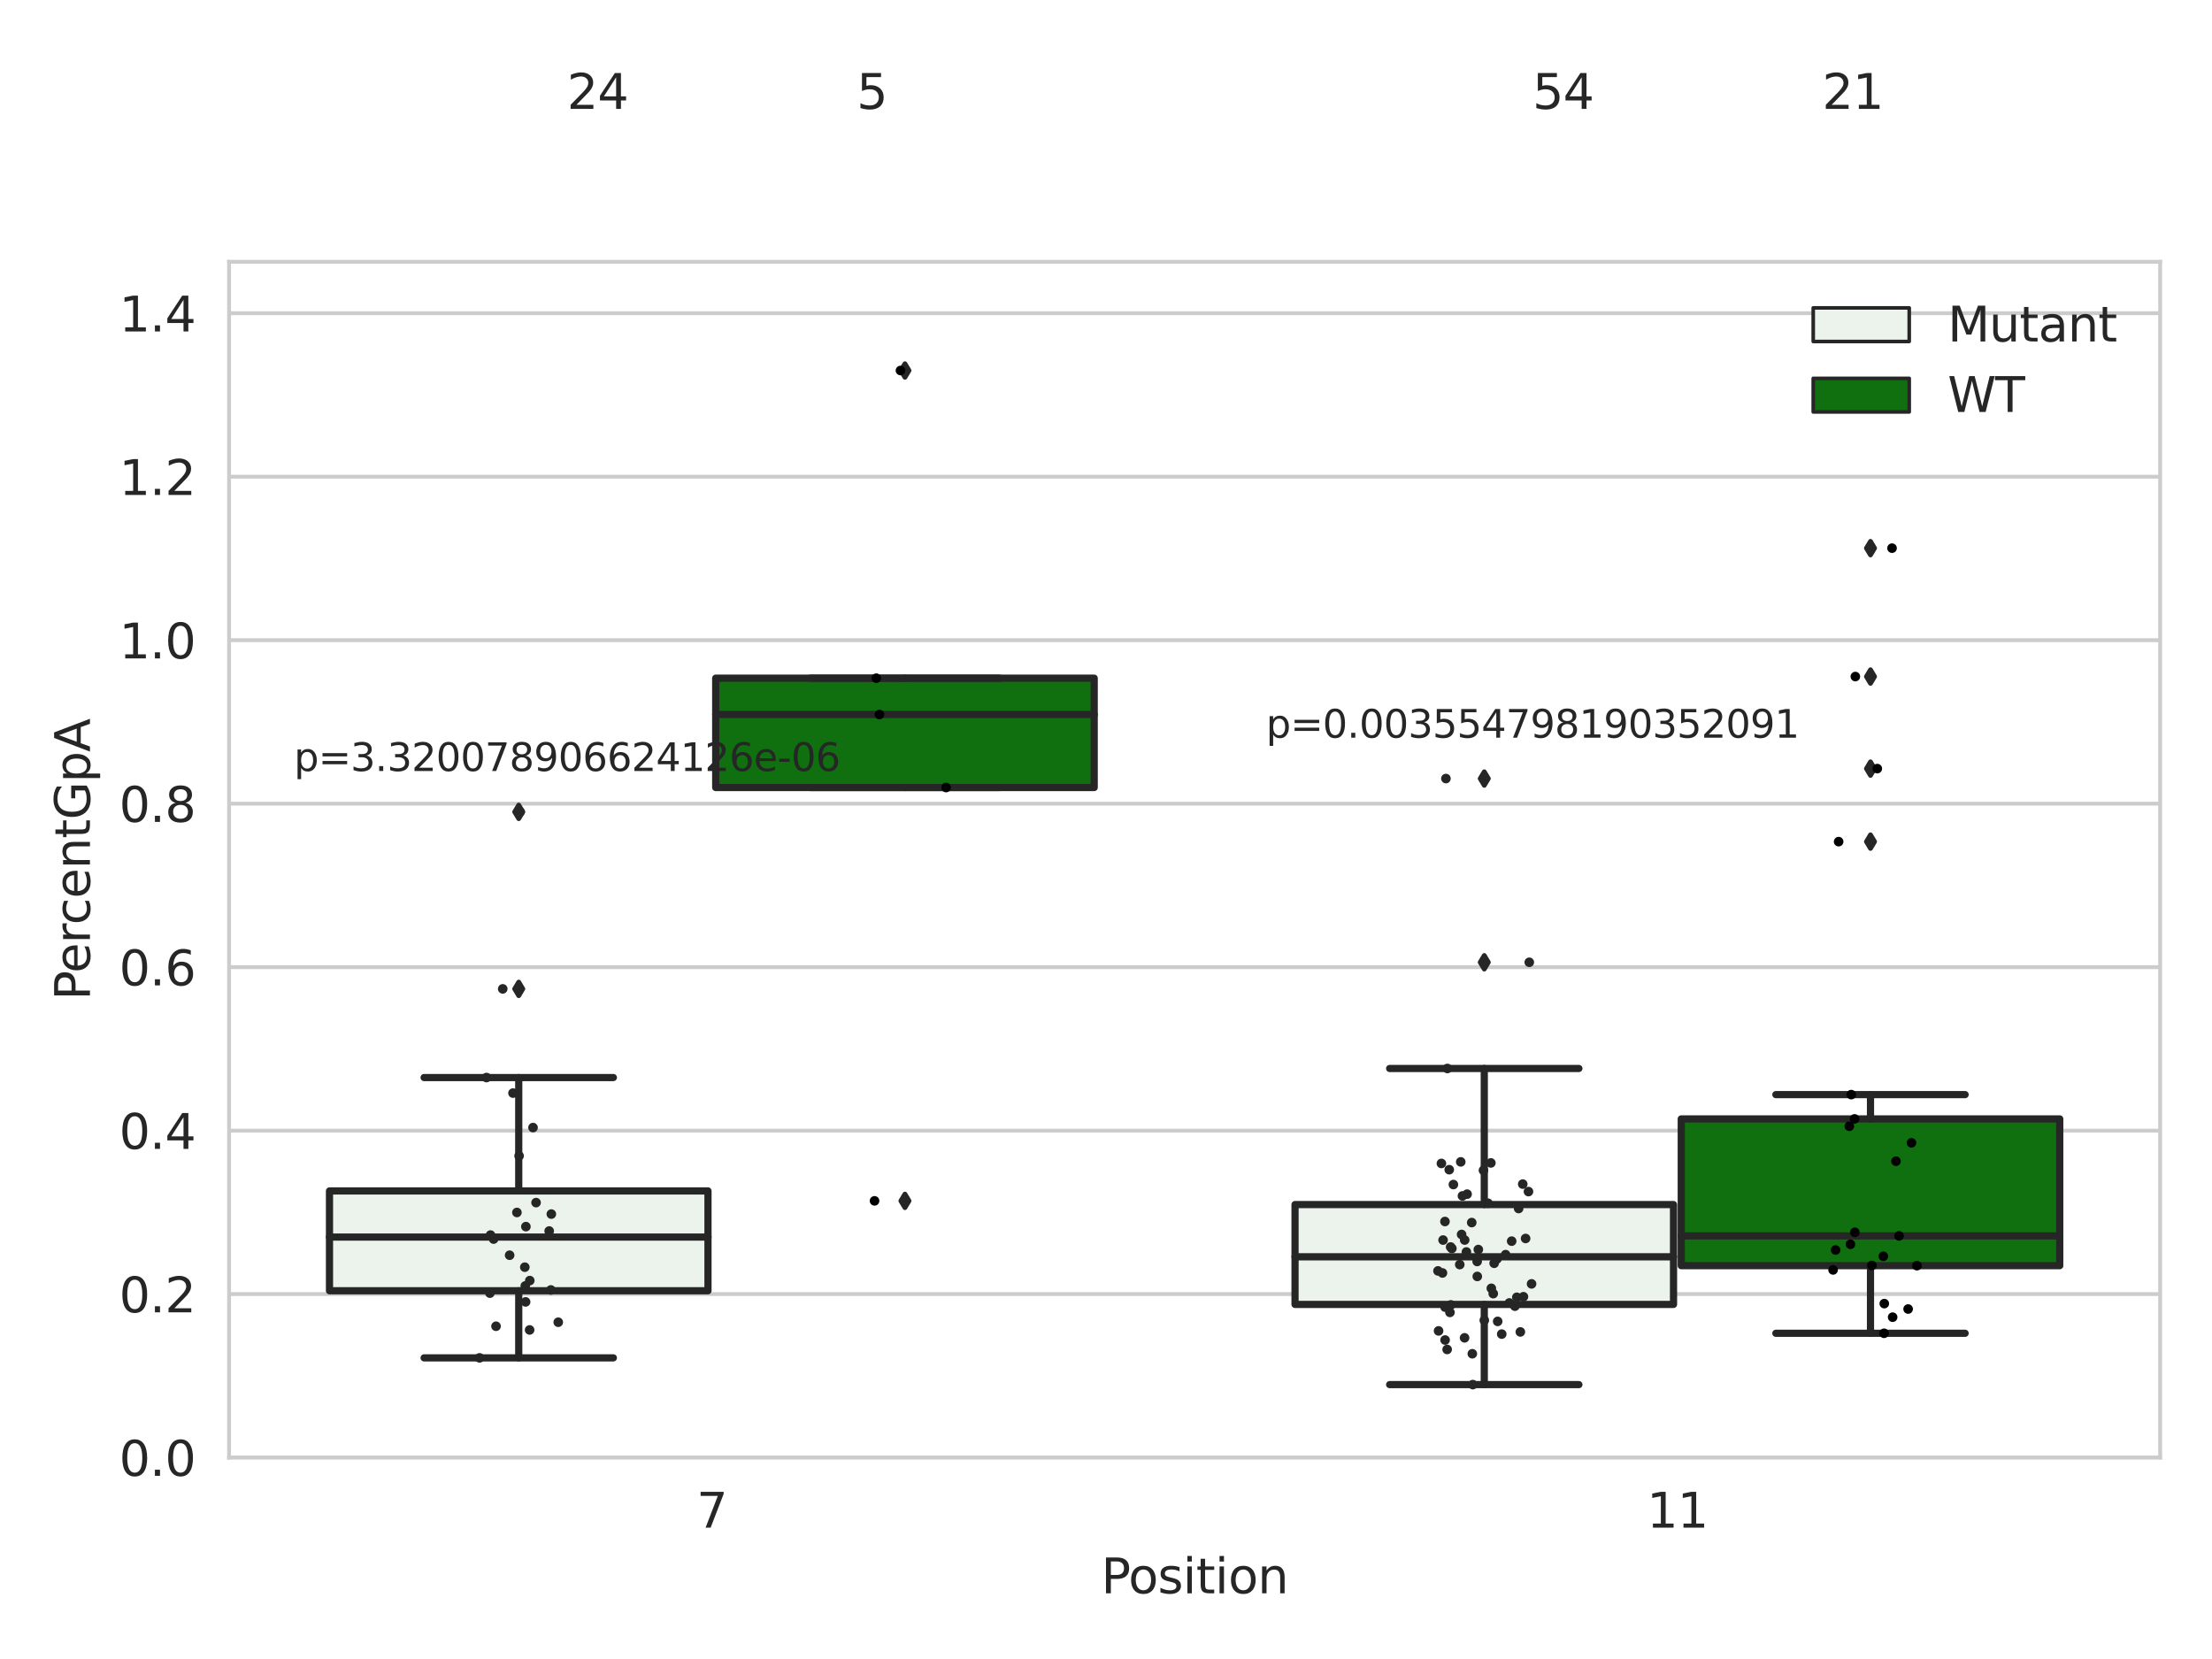 <?xml version="1.0" encoding="utf-8" standalone="no"?>
<!DOCTYPE svg PUBLIC "-//W3C//DTD SVG 1.1//EN"
  "http://www.w3.org/Graphics/SVG/1.1/DTD/svg11.dtd">
<svg xmlns:xlink="http://www.w3.org/1999/xlink" width="460.8pt" height="345.6pt" viewBox="0 0 460.8 345.6" xmlns="http://www.w3.org/2000/svg" version="1.1">
 <defs>
  <style type="text/css">*{stroke-linejoin: round; stroke-linecap: butt}</style>
 </defs>
 <g id="figure_1">
  <g id="patch_1">
   <path d="M 0 345.6 
L 460.8 345.6 
L 460.8 0 
L 0 0 
z
" style="fill: #ffffff"/>
  </g>
  <g id="axes_1">
   <g id="patch_2">
    <path d="M 47.72 303.64 
L 450 303.64 
L 450 54.54 
L 47.72 54.54 
z
" style="fill: #ffffff"/>
   </g>
   <g id="matplotlib.axis_1">
    <g id="xtick_1">
     <g id="text_1">
      <!-- 7 -->
      <g style="fill: #262626" transform="translate(145.109 318.238)scale(0.1 -0.1)">
       <defs>
        <path id="DejaVuSans-37" d="M 525 4666 
L 3525 4666 
L 3525 4397 
L 1831 0 
L 1172 0 
L 2766 4134 
L 525 4134 
L 525 4666 
z
" transform="scale(0.016)"/>
       </defs>
       <use xlink:href="#DejaVuSans-37"/>
      </g>
     </g>
    </g>
    <g id="xtick_2">
     <g id="text_2">
      <!-- 11 -->
      <g style="fill: #262626" transform="translate(343.067 318.238)scale(0.1 -0.1)">
       <defs>
        <path id="DejaVuSans-31" d="M 794 531 
L 1825 531 
L 1825 4091 
L 703 3866 
L 703 4441 
L 1819 4666 
L 2450 4666 
L 2450 531 
L 3481 531 
L 3481 0 
L 794 0 
L 794 531 
z
" transform="scale(0.016)"/>
       </defs>
       <use xlink:href="#DejaVuSans-31"/>
       <use xlink:href="#DejaVuSans-31" x="63.623"/>
      </g>
     </g>
    </g>
    <g id="text_3">
     <!-- Position -->
     <g style="fill: #262626" transform="translate(229.396 331.917)scale(0.1 -0.1)">
      <defs>
       <path id="DejaVuSans-50" d="M 1259 4147 
L 1259 2394 
L 2053 2394 
Q 2494 2394 2734 2622 
Q 2975 2850 2975 3272 
Q 2975 3691 2734 3919 
Q 2494 4147 2053 4147 
L 1259 4147 
z
M 628 4666 
L 2053 4666 
Q 2838 4666 3239 4311 
Q 3641 3956 3641 3272 
Q 3641 2581 3239 2228 
Q 2838 1875 2053 1875 
L 1259 1875 
L 1259 0 
L 628 0 
L 628 4666 
z
" transform="scale(0.016)"/>
       <path id="DejaVuSans-6f" d="M 1959 3097 
Q 1497 3097 1228 2736 
Q 959 2375 959 1747 
Q 959 1119 1226 758 
Q 1494 397 1959 397 
Q 2419 397 2687 759 
Q 2956 1122 2956 1747 
Q 2956 2369 2687 2733 
Q 2419 3097 1959 3097 
z
M 1959 3584 
Q 2709 3584 3137 3096 
Q 3566 2609 3566 1747 
Q 3566 888 3137 398 
Q 2709 -91 1959 -91 
Q 1206 -91 779 398 
Q 353 888 353 1747 
Q 353 2609 779 3096 
Q 1206 3584 1959 3584 
z
" transform="scale(0.016)"/>
       <path id="DejaVuSans-73" d="M 2834 3397 
L 2834 2853 
Q 2591 2978 2328 3040 
Q 2066 3103 1784 3103 
Q 1356 3103 1142 2972 
Q 928 2841 928 2578 
Q 928 2378 1081 2264 
Q 1234 2150 1697 2047 
L 1894 2003 
Q 2506 1872 2764 1633 
Q 3022 1394 3022 966 
Q 3022 478 2636 193 
Q 2250 -91 1575 -91 
Q 1294 -91 989 -36 
Q 684 19 347 128 
L 347 722 
Q 666 556 975 473 
Q 1284 391 1588 391 
Q 1994 391 2212 530 
Q 2431 669 2431 922 
Q 2431 1156 2273 1281 
Q 2116 1406 1581 1522 
L 1381 1569 
Q 847 1681 609 1914 
Q 372 2147 372 2553 
Q 372 3047 722 3315 
Q 1072 3584 1716 3584 
Q 2034 3584 2315 3537 
Q 2597 3491 2834 3397 
z
" transform="scale(0.016)"/>
       <path id="DejaVuSans-69" d="M 603 3500 
L 1178 3500 
L 1178 0 
L 603 0 
L 603 3500 
z
M 603 4863 
L 1178 4863 
L 1178 4134 
L 603 4134 
L 603 4863 
z
" transform="scale(0.016)"/>
       <path id="DejaVuSans-74" d="M 1172 4494 
L 1172 3500 
L 2356 3500 
L 2356 3053 
L 1172 3053 
L 1172 1153 
Q 1172 725 1289 603 
Q 1406 481 1766 481 
L 2356 481 
L 2356 0 
L 1766 0 
Q 1100 0 847 248 
Q 594 497 594 1153 
L 594 3053 
L 172 3053 
L 172 3500 
L 594 3500 
L 594 4494 
L 1172 4494 
z
" transform="scale(0.016)"/>
       <path id="DejaVuSans-6e" d="M 3513 2113 
L 3513 0 
L 2938 0 
L 2938 2094 
Q 2938 2591 2744 2837 
Q 2550 3084 2163 3084 
Q 1697 3084 1428 2787 
Q 1159 2491 1159 1978 
L 1159 0 
L 581 0 
L 581 3500 
L 1159 3500 
L 1159 2956 
Q 1366 3272 1645 3428 
Q 1925 3584 2291 3584 
Q 2894 3584 3203 3211 
Q 3513 2838 3513 2113 
z
" transform="scale(0.016)"/>
      </defs>
      <use xlink:href="#DejaVuSans-50"/>
      <use xlink:href="#DejaVuSans-6f" x="56.678"/>
      <use xlink:href="#DejaVuSans-73" x="117.859"/>
      <use xlink:href="#DejaVuSans-69" x="169.959"/>
      <use xlink:href="#DejaVuSans-74" x="197.742"/>
      <use xlink:href="#DejaVuSans-69" x="236.951"/>
      <use xlink:href="#DejaVuSans-6f" x="264.734"/>
      <use xlink:href="#DejaVuSans-6e" x="325.916"/>
     </g>
    </g>
   </g>
   <g id="matplotlib.axis_2">
    <g id="ytick_1">
     <g id="line2d_1">
      <path d="M 47.72 303.64 
L 450 303.64 
" clip-path="url(#p32d61d973a)" style="fill: none; stroke: #cccccc; stroke-width: 0.8; stroke-linecap: round"/>
     </g>
     <g id="text_4">
      <!-- 0.0 -->
      <g style="fill: #262626" transform="translate(24.817 307.439)scale(0.1 -0.1)">
       <defs>
        <path id="DejaVuSans-30" d="M 2034 4250 
Q 1547 4250 1301 3770 
Q 1056 3291 1056 2328 
Q 1056 1369 1301 889 
Q 1547 409 2034 409 
Q 2525 409 2770 889 
Q 3016 1369 3016 2328 
Q 3016 3291 2770 3770 
Q 2525 4250 2034 4250 
z
M 2034 4750 
Q 2819 4750 3233 4129 
Q 3647 3509 3647 2328 
Q 3647 1150 3233 529 
Q 2819 -91 2034 -91 
Q 1250 -91 836 529 
Q 422 1150 422 2328 
Q 422 3509 836 4129 
Q 1250 4750 2034 4750 
z
" transform="scale(0.016)"/>
        <path id="DejaVuSans-2e" d="M 684 794 
L 1344 794 
L 1344 0 
L 684 0 
L 684 794 
z
" transform="scale(0.016)"/>
       </defs>
       <use xlink:href="#DejaVuSans-30"/>
       <use xlink:href="#DejaVuSans-2e" x="63.623"/>
       <use xlink:href="#DejaVuSans-30" x="95.41"/>
      </g>
     </g>
    </g>
    <g id="ytick_2">
     <g id="line2d_2">
      <path d="M 47.72 269.584 
L 450 269.584 
" clip-path="url(#p32d61d973a)" style="fill: none; stroke: #cccccc; stroke-width: 0.8; stroke-linecap: round"/>
     </g>
     <g id="text_5">
      <!-- 0.2 -->
      <g style="fill: #262626" transform="translate(24.817 273.383)scale(0.1 -0.1)">
       <defs>
        <path id="DejaVuSans-32" d="M 1228 531 
L 3431 531 
L 3431 0 
L 469 0 
L 469 531 
Q 828 903 1448 1529 
Q 2069 2156 2228 2338 
Q 2531 2678 2651 2914 
Q 2772 3150 2772 3378 
Q 2772 3750 2511 3984 
Q 2250 4219 1831 4219 
Q 1534 4219 1204 4116 
Q 875 4013 500 3803 
L 500 4441 
Q 881 4594 1212 4672 
Q 1544 4750 1819 4750 
Q 2544 4750 2975 4387 
Q 3406 4025 3406 3419 
Q 3406 3131 3298 2873 
Q 3191 2616 2906 2266 
Q 2828 2175 2409 1742 
Q 1991 1309 1228 531 
z
" transform="scale(0.016)"/>
       </defs>
       <use xlink:href="#DejaVuSans-30"/>
       <use xlink:href="#DejaVuSans-2e" x="63.623"/>
       <use xlink:href="#DejaVuSans-32" x="95.41"/>
      </g>
     </g>
    </g>
    <g id="ytick_3">
     <g id="line2d_3">
      <path d="M 47.72 235.529 
L 450 235.529 
" clip-path="url(#p32d61d973a)" style="fill: none; stroke: #cccccc; stroke-width: 0.8; stroke-linecap: round"/>
     </g>
     <g id="text_6">
      <!-- 0.4 -->
      <g style="fill: #262626" transform="translate(24.817 239.328)scale(0.1 -0.1)">
       <defs>
        <path id="DejaVuSans-34" d="M 2419 4116 
L 825 1625 
L 2419 1625 
L 2419 4116 
z
M 2253 4666 
L 3047 4666 
L 3047 1625 
L 3713 1625 
L 3713 1100 
L 3047 1100 
L 3047 0 
L 2419 0 
L 2419 1100 
L 313 1100 
L 313 1709 
L 2253 4666 
z
" transform="scale(0.016)"/>
       </defs>
       <use xlink:href="#DejaVuSans-30"/>
       <use xlink:href="#DejaVuSans-2e" x="63.623"/>
       <use xlink:href="#DejaVuSans-34" x="95.41"/>
      </g>
     </g>
    </g>
    <g id="ytick_4">
     <g id="line2d_4">
      <path d="M 47.72 201.473 
L 450 201.473 
" clip-path="url(#p32d61d973a)" style="fill: none; stroke: #cccccc; stroke-width: 0.8; stroke-linecap: round"/>
     </g>
     <g id="text_7">
      <!-- 0.6 -->
      <g style="fill: #262626" transform="translate(24.817 205.272)scale(0.1 -0.1)">
       <defs>
        <path id="DejaVuSans-36" d="M 2113 2584 
Q 1688 2584 1439 2293 
Q 1191 2003 1191 1497 
Q 1191 994 1439 701 
Q 1688 409 2113 409 
Q 2538 409 2786 701 
Q 3034 994 3034 1497 
Q 3034 2003 2786 2293 
Q 2538 2584 2113 2584 
z
M 3366 4563 
L 3366 3988 
Q 3128 4100 2886 4159 
Q 2644 4219 2406 4219 
Q 1781 4219 1451 3797 
Q 1122 3375 1075 2522 
Q 1259 2794 1537 2939 
Q 1816 3084 2150 3084 
Q 2853 3084 3261 2657 
Q 3669 2231 3669 1497 
Q 3669 778 3244 343 
Q 2819 -91 2113 -91 
Q 1303 -91 875 529 
Q 447 1150 447 2328 
Q 447 3434 972 4092 
Q 1497 4750 2381 4750 
Q 2619 4750 2861 4703 
Q 3103 4656 3366 4563 
z
" transform="scale(0.016)"/>
       </defs>
       <use xlink:href="#DejaVuSans-30"/>
       <use xlink:href="#DejaVuSans-2e" x="63.623"/>
       <use xlink:href="#DejaVuSans-36" x="95.41"/>
      </g>
     </g>
    </g>
    <g id="ytick_5">
     <g id="line2d_5">
      <path d="M 47.72 167.417 
L 450 167.417 
" clip-path="url(#p32d61d973a)" style="fill: none; stroke: #cccccc; stroke-width: 0.8; stroke-linecap: round"/>
     </g>
     <g id="text_8">
      <!-- 0.8 -->
      <g style="fill: #262626" transform="translate(24.817 171.216)scale(0.1 -0.1)">
       <defs>
        <path id="DejaVuSans-38" d="M 2034 2216 
Q 1584 2216 1326 1975 
Q 1069 1734 1069 1313 
Q 1069 891 1326 650 
Q 1584 409 2034 409 
Q 2484 409 2743 651 
Q 3003 894 3003 1313 
Q 3003 1734 2745 1975 
Q 2488 2216 2034 2216 
z
M 1403 2484 
Q 997 2584 770 2862 
Q 544 3141 544 3541 
Q 544 4100 942 4425 
Q 1341 4750 2034 4750 
Q 2731 4750 3128 4425 
Q 3525 4100 3525 3541 
Q 3525 3141 3298 2862 
Q 3072 2584 2669 2484 
Q 3125 2378 3379 2068 
Q 3634 1759 3634 1313 
Q 3634 634 3220 271 
Q 2806 -91 2034 -91 
Q 1263 -91 848 271 
Q 434 634 434 1313 
Q 434 1759 690 2068 
Q 947 2378 1403 2484 
z
M 1172 3481 
Q 1172 3119 1398 2916 
Q 1625 2713 2034 2713 
Q 2441 2713 2670 2916 
Q 2900 3119 2900 3481 
Q 2900 3844 2670 4047 
Q 2441 4250 2034 4250 
Q 1625 4250 1398 4047 
Q 1172 3844 1172 3481 
z
" transform="scale(0.016)"/>
       </defs>
       <use xlink:href="#DejaVuSans-30"/>
       <use xlink:href="#DejaVuSans-2e" x="63.623"/>
       <use xlink:href="#DejaVuSans-38" x="95.41"/>
      </g>
     </g>
    </g>
    <g id="ytick_6">
     <g id="line2d_6">
      <path d="M 47.72 133.361 
L 450 133.361 
" clip-path="url(#p32d61d973a)" style="fill: none; stroke: #cccccc; stroke-width: 0.8; stroke-linecap: round"/>
     </g>
     <g id="text_9">
      <!-- 1.0 -->
      <g style="fill: #262626" transform="translate(24.817 137.161)scale(0.1 -0.1)">
       <use xlink:href="#DejaVuSans-31"/>
       <use xlink:href="#DejaVuSans-2e" x="63.623"/>
       <use xlink:href="#DejaVuSans-30" x="95.41"/>
      </g>
     </g>
    </g>
    <g id="ytick_7">
     <g id="line2d_7">
      <path d="M 47.72 99.306 
L 450 99.306 
" clip-path="url(#p32d61d973a)" style="fill: none; stroke: #cccccc; stroke-width: 0.8; stroke-linecap: round"/>
     </g>
     <g id="text_10">
      <!-- 1.2 -->
      <g style="fill: #262626" transform="translate(24.817 103.105)scale(0.1 -0.1)">
       <use xlink:href="#DejaVuSans-31"/>
       <use xlink:href="#DejaVuSans-2e" x="63.623"/>
       <use xlink:href="#DejaVuSans-32" x="95.41"/>
      </g>
     </g>
    </g>
    <g id="ytick_8">
     <g id="line2d_8">
      <path d="M 47.72 65.25 
L 450 65.25 
" clip-path="url(#p32d61d973a)" style="fill: none; stroke: #cccccc; stroke-width: 0.8; stroke-linecap: round"/>
     </g>
     <g id="text_11">
      <!-- 1.4 -->
      <g style="fill: #262626" transform="translate(24.817 69.049)scale(0.1 -0.1)">
       <use xlink:href="#DejaVuSans-31"/>
       <use xlink:href="#DejaVuSans-2e" x="63.623"/>
       <use xlink:href="#DejaVuSans-34" x="95.41"/>
      </g>
     </g>
    </g>
    <g id="text_12">
     <!-- PercentGpA -->
     <g style="fill: #262626" transform="translate(18.737 208.367)rotate(-90)scale(0.1 -0.1)">
      <defs>
       <path id="DejaVuSans-65" d="M 3597 1894 
L 3597 1613 
L 953 1613 
Q 991 1019 1311 708 
Q 1631 397 2203 397 
Q 2534 397 2845 478 
Q 3156 559 3463 722 
L 3463 178 
Q 3153 47 2828 -22 
Q 2503 -91 2169 -91 
Q 1331 -91 842 396 
Q 353 884 353 1716 
Q 353 2575 817 3079 
Q 1281 3584 2069 3584 
Q 2775 3584 3186 3129 
Q 3597 2675 3597 1894 
z
M 3022 2063 
Q 3016 2534 2758 2815 
Q 2500 3097 2075 3097 
Q 1594 3097 1305 2825 
Q 1016 2553 972 2059 
L 3022 2063 
z
" transform="scale(0.016)"/>
       <path id="DejaVuSans-72" d="M 2631 2963 
Q 2534 3019 2420 3045 
Q 2306 3072 2169 3072 
Q 1681 3072 1420 2755 
Q 1159 2438 1159 1844 
L 1159 0 
L 581 0 
L 581 3500 
L 1159 3500 
L 1159 2956 
Q 1341 3275 1631 3429 
Q 1922 3584 2338 3584 
Q 2397 3584 2469 3576 
Q 2541 3569 2628 3553 
L 2631 2963 
z
" transform="scale(0.016)"/>
       <path id="DejaVuSans-63" d="M 3122 3366 
L 3122 2828 
Q 2878 2963 2633 3030 
Q 2388 3097 2138 3097 
Q 1578 3097 1268 2742 
Q 959 2388 959 1747 
Q 959 1106 1268 751 
Q 1578 397 2138 397 
Q 2388 397 2633 464 
Q 2878 531 3122 666 
L 3122 134 
Q 2881 22 2623 -34 
Q 2366 -91 2075 -91 
Q 1284 -91 818 406 
Q 353 903 353 1747 
Q 353 2603 823 3093 
Q 1294 3584 2113 3584 
Q 2378 3584 2631 3529 
Q 2884 3475 3122 3366 
z
" transform="scale(0.016)"/>
       <path id="DejaVuSans-47" d="M 3809 666 
L 3809 1919 
L 2778 1919 
L 2778 2438 
L 4434 2438 
L 4434 434 
Q 4069 175 3628 42 
Q 3188 -91 2688 -91 
Q 1594 -91 976 548 
Q 359 1188 359 2328 
Q 359 3472 976 4111 
Q 1594 4750 2688 4750 
Q 3144 4750 3555 4637 
Q 3966 4525 4313 4306 
L 4313 3634 
Q 3963 3931 3569 4081 
Q 3175 4231 2741 4231 
Q 1884 4231 1454 3753 
Q 1025 3275 1025 2328 
Q 1025 1384 1454 906 
Q 1884 428 2741 428 
Q 3075 428 3337 486 
Q 3600 544 3809 666 
z
" transform="scale(0.016)"/>
       <path id="DejaVuSans-70" d="M 1159 525 
L 1159 -1331 
L 581 -1331 
L 581 3500 
L 1159 3500 
L 1159 2969 
Q 1341 3281 1617 3432 
Q 1894 3584 2278 3584 
Q 2916 3584 3314 3078 
Q 3713 2572 3713 1747 
Q 3713 922 3314 415 
Q 2916 -91 2278 -91 
Q 1894 -91 1617 61 
Q 1341 213 1159 525 
z
M 3116 1747 
Q 3116 2381 2855 2742 
Q 2594 3103 2138 3103 
Q 1681 3103 1420 2742 
Q 1159 2381 1159 1747 
Q 1159 1113 1420 752 
Q 1681 391 2138 391 
Q 2594 391 2855 752 
Q 3116 1113 3116 1747 
z
" transform="scale(0.016)"/>
       <path id="DejaVuSans-41" d="M 2188 4044 
L 1331 1722 
L 3047 1722 
L 2188 4044 
z
M 1831 4666 
L 2547 4666 
L 4325 0 
L 3669 0 
L 3244 1197 
L 1141 1197 
L 716 0 
L 50 0 
L 1831 4666 
z
" transform="scale(0.016)"/>
      </defs>
      <use xlink:href="#DejaVuSans-50"/>
      <use xlink:href="#DejaVuSans-65" x="56.678"/>
      <use xlink:href="#DejaVuSans-72" x="118.201"/>
      <use xlink:href="#DejaVuSans-63" x="157.064"/>
      <use xlink:href="#DejaVuSans-65" x="212.045"/>
      <use xlink:href="#DejaVuSans-6e" x="273.568"/>
      <use xlink:href="#DejaVuSans-74" x="336.947"/>
      <use xlink:href="#DejaVuSans-47" x="376.156"/>
      <use xlink:href="#DejaVuSans-70" x="453.646"/>
      <use xlink:href="#DejaVuSans-41" x="517.123"/>
     </g>
    </g>
   </g>
   <g id="patch_3">
    <path d="M 68.639 268.889 
L 147.485 268.889 
L 147.485 248.092 
L 68.639 248.092 
L 68.639 268.889 
z
" clip-path="url(#p32d61d973a)" style="fill: #ecf2ec; stroke: #262626; stroke-width: 1.5; stroke-linejoin: miter"/>
   </g>
   <g id="patch_4">
    <path d="M 149.095 164.055 
L 227.941 164.055 
L 227.941 141.279 
L 149.095 141.279 
L 149.095 164.055 
z
" clip-path="url(#p32d61d973a)" style="fill: #107010; stroke: #262626; stroke-width: 1.5; stroke-linejoin: miter"/>
   </g>
   <g id="patch_5">
    <path d="M 269.779 271.733 
L 348.625 271.733 
L 348.625 250.93 
L 269.779 250.93 
L 269.779 271.733 
z
" clip-path="url(#p32d61d973a)" style="fill: #ecf2ec; stroke: #262626; stroke-width: 1.5; stroke-linejoin: miter"/>
   </g>
   <g id="patch_6">
    <path d="M 350.235 263.663 
L 429.081 263.663 
L 429.081 233.086 
L 350.235 233.086 
L 350.235 263.663 
z
" clip-path="url(#p32d61d973a)" style="fill: #107010; stroke: #262626; stroke-width: 1.5; stroke-linejoin: miter"/>
   </g>
   <g id="patch_7">
    <path d="M 148.29 303.64 
L 148.29 303.64 
L 148.29 303.64 
L 148.29 303.64 
z
" clip-path="url(#p32d61d973a)" style="fill: #ecf2ec; stroke: #262626; stroke-width: 0.75; stroke-linejoin: miter"/>
   </g>
   <g id="patch_8">
    <path d="M 148.29 303.64 
L 148.29 303.64 
L 148.29 303.64 
L 148.29 303.64 
z
" clip-path="url(#p32d61d973a)" style="fill: #107010; stroke: #262626; stroke-width: 0.75; stroke-linejoin: miter"/>
   </g>
   <g id="PathCollection_1"/>
   <g id="PathCollection_2"/>
   <g id="line2d_9">
    <path d="M 108.062 268.889 
L 108.062 282.868 
" clip-path="url(#p32d61d973a)" style="fill: none; stroke: #262626; stroke-width: 1.5; stroke-linecap: round"/>
   </g>
   <g id="line2d_10">
    <path d="M 108.062 248.092 
L 108.062 224.473 
" clip-path="url(#p32d61d973a)" style="fill: none; stroke: #262626; stroke-width: 1.5; stroke-linecap: round"/>
   </g>
   <g id="line2d_11">
    <path d="M 88.35 282.868 
L 127.774 282.868 
" clip-path="url(#p32d61d973a)" style="fill: none; stroke: #262626; stroke-width: 1.5; stroke-linecap: round"/>
   </g>
   <g id="line2d_12">
    <path d="M 88.35 224.473 
L 127.774 224.473 
" clip-path="url(#p32d61d973a)" style="fill: none; stroke: #262626; stroke-width: 1.5; stroke-linecap: round"/>
   </g>
   <g id="line2d_13">
    <defs>
     <path id="m6e90484a02" d="M -0 1.414 
L 0.849 0 
L 0 -1.414 
L -0.849 -0 
z
" style="stroke: #262626; stroke-linejoin: miter"/>
    </defs>
    <g clip-path="url(#p32d61d973a)">
     <use xlink:href="#m6e90484a02" x="108.062" y="206.002" style="fill: #262626; stroke: #262626; stroke-linejoin: miter"/>
     <use xlink:href="#m6e90484a02" x="108.062" y="169.127" style="fill: #262626; stroke: #262626; stroke-linejoin: miter"/>
    </g>
   </g>
   <g id="line2d_14">
    <path d="M 188.518 164.055 
L 188.518 164.055 
" clip-path="url(#p32d61d973a)" style="fill: none; stroke: #262626; stroke-width: 1.5; stroke-linecap: round"/>
   </g>
   <g id="line2d_15">
    <path d="M 188.518 141.279 
L 188.518 141.279 
" clip-path="url(#p32d61d973a)" style="fill: none; stroke: #262626; stroke-width: 1.5; stroke-linecap: round"/>
   </g>
   <g id="line2d_16">
    <path d="M 168.806 164.055 
L 208.23 164.055 
" clip-path="url(#p32d61d973a)" style="fill: none; stroke: #262626; stroke-width: 1.5; stroke-linecap: round"/>
   </g>
   <g id="line2d_17">
    <path d="M 168.806 141.279 
L 208.23 141.279 
" clip-path="url(#p32d61d973a)" style="fill: none; stroke: #262626; stroke-width: 1.5; stroke-linecap: round"/>
   </g>
   <g id="line2d_18">
    <g clip-path="url(#p32d61d973a)">
     <use xlink:href="#m6e90484a02" x="188.518" y="250.162" style="fill: #262626; stroke: #262626; stroke-linejoin: miter"/>
     <use xlink:href="#m6e90484a02" x="188.518" y="77.185" style="fill: #262626; stroke: #262626; stroke-linejoin: miter"/>
    </g>
   </g>
   <g id="line2d_19">
    <path d="M 309.202 271.733 
L 309.202 288.44 
" clip-path="url(#p32d61d973a)" style="fill: none; stroke: #262626; stroke-width: 1.5; stroke-linecap: round"/>
   </g>
   <g id="line2d_20">
    <path d="M 309.202 250.93 
L 309.202 222.584 
" clip-path="url(#p32d61d973a)" style="fill: none; stroke: #262626; stroke-width: 1.5; stroke-linecap: round"/>
   </g>
   <g id="line2d_21">
    <path d="M 289.49 288.44 
L 328.914 288.44 
" clip-path="url(#p32d61d973a)" style="fill: none; stroke: #262626; stroke-width: 1.5; stroke-linecap: round"/>
   </g>
   <g id="line2d_22">
    <path d="M 289.49 222.584 
L 328.914 222.584 
" clip-path="url(#p32d61d973a)" style="fill: none; stroke: #262626; stroke-width: 1.5; stroke-linecap: round"/>
   </g>
   <g id="line2d_23">
    <g clip-path="url(#p32d61d973a)">
     <use xlink:href="#m6e90484a02" x="309.202" y="162.187" style="fill: #262626; stroke: #262626; stroke-linejoin: miter"/>
     <use xlink:href="#m6e90484a02" x="309.202" y="200.462" style="fill: #262626; stroke: #262626; stroke-linejoin: miter"/>
    </g>
   </g>
   <g id="line2d_24">
    <path d="M 389.658 263.663 
L 389.658 277.748 
" clip-path="url(#p32d61d973a)" style="fill: none; stroke: #262626; stroke-width: 1.5; stroke-linecap: round"/>
   </g>
   <g id="line2d_25">
    <path d="M 389.658 233.086 
L 389.658 228.029 
" clip-path="url(#p32d61d973a)" style="fill: none; stroke: #262626; stroke-width: 1.5; stroke-linecap: round"/>
   </g>
   <g id="line2d_26">
    <path d="M 369.946 277.748 
L 409.37 277.748 
" clip-path="url(#p32d61d973a)" style="fill: none; stroke: #262626; stroke-width: 1.5; stroke-linecap: round"/>
   </g>
   <g id="line2d_27">
    <path d="M 369.946 228.029 
L 409.37 228.029 
" clip-path="url(#p32d61d973a)" style="fill: none; stroke: #262626; stroke-width: 1.5; stroke-linecap: round"/>
   </g>
   <g id="line2d_28">
    <g clip-path="url(#p32d61d973a)">
     <use xlink:href="#m6e90484a02" x="389.658" y="140.939" style="fill: #262626; stroke: #262626; stroke-linejoin: miter"/>
     <use xlink:href="#m6e90484a02" x="389.658" y="175.328" style="fill: #262626; stroke: #262626; stroke-linejoin: miter"/>
     <use xlink:href="#m6e90484a02" x="389.658" y="114.192" style="fill: #262626; stroke: #262626; stroke-linejoin: miter"/>
     <use xlink:href="#m6e90484a02" x="389.658" y="160.115" style="fill: #262626; stroke: #262626; stroke-linejoin: miter"/>
    </g>
   </g>
   <g id="line2d_29">
    <path d="M 68.639 257.703 
L 147.485 257.703 
" clip-path="url(#p32d61d973a)" style="fill: none; stroke: #262626; stroke-width: 1.5; stroke-linecap: round"/>
   </g>
   <g id="line2d_30">
    <path d="M 149.095 148.847 
L 227.941 148.847 
" clip-path="url(#p32d61d973a)" style="fill: none; stroke: #262626; stroke-width: 1.5; stroke-linecap: round"/>
   </g>
   <g id="line2d_31">
    <path d="M 269.779 261.814 
L 348.625 261.814 
" clip-path="url(#p32d61d973a)" style="fill: none; stroke: #262626; stroke-width: 1.5; stroke-linecap: round"/>
   </g>
   <g id="line2d_32">
    <path d="M 350.235 257.46 
L 429.081 257.46 
" clip-path="url(#p32d61d973a)" style="fill: none; stroke: #262626; stroke-width: 1.5; stroke-linecap: round"/>
   </g>
   <g id="patch_9">
    <path d="M 47.72 303.64 
L 47.72 54.54 
" style="fill: none; stroke: #cccccc; stroke-width: 0.8; stroke-linejoin: miter; stroke-linecap: square"/>
   </g>
   <g id="patch_10">
    <path d="M 450 303.64 
L 450 54.54 
" style="fill: none; stroke: #cccccc; stroke-width: 0.8; stroke-linejoin: miter; stroke-linecap: square"/>
   </g>
   <g id="patch_11">
    <path d="M 47.72 303.64 
L 450 303.64 
" style="fill: none; stroke: #cccccc; stroke-width: 0.8; stroke-linejoin: miter; stroke-linecap: square"/>
   </g>
   <g id="patch_12">
    <path d="M 47.72 54.54 
L 450 54.54 
" style="fill: none; stroke: #cccccc; stroke-width: 0.8; stroke-linejoin: miter; stroke-linecap: square"/>
   </g>
   <g id="PathCollection_3">
    <defs>
     <path id="C0_0_b57cbe1f92" d="M 0 1 
C 0.265 1 0.52 0.895 0.707 0.707 
C 0.895 0.52 1 0.265 1 -0 
C 1 -0.265 0.895 -0.52 0.707 -0.707 
C 0.52 -0.895 0.265 -1 0 -1 
C -0.265 -1 -0.52 -0.895 -0.707 -0.707 
C -0.895 -0.52 -1 -0.265 -1 0 
C -1 0.265 -0.895 0.52 -0.707 0.707 
C -0.52 0.895 -0.265 1 0 1 
z
"/>
    </defs>
    <g clip-path="url(#p32d61d973a)">
     <use xlink:href="#C0_0_b57cbe1f92" x="102.057" y="269.387" style="fill: #262626"/>
    </g>
    <g clip-path="url(#p32d61d973a)">
     <use xlink:href="#C0_0_b57cbe1f92" x="114.405" y="256.443" style="fill: #262626"/>
    </g>
    <g clip-path="url(#p32d61d973a)">
     <use xlink:href="#C0_0_b57cbe1f92" x="101.347" y="224.473" style="fill: #262626"/>
    </g>
    <g clip-path="url(#p32d61d973a)">
     <use xlink:href="#C0_0_b57cbe1f92" x="103.33" y="276.282" style="fill: #262626"/>
    </g>
    <g clip-path="url(#p32d61d973a)">
     <use xlink:href="#C0_0_b57cbe1f92" x="110.329" y="277.051" style="fill: #262626"/>
    </g>
    <g clip-path="url(#p32d61d973a)">
     <use xlink:href="#C0_0_b57cbe1f92" x="111.672" y="250.526" style="fill: #262626"/>
    </g>
    <g clip-path="url(#p32d61d973a)">
     <use xlink:href="#C0_0_b57cbe1f92" x="104.73" y="206.002" style="fill: #262626"/>
    </g>
    <g clip-path="url(#p32d61d973a)">
     <use xlink:href="#C0_0_b57cbe1f92" x="108.349" y="169.127" style="fill: #262626"/>
    </g>
    <g clip-path="url(#p32d61d973a)">
     <use xlink:href="#C0_0_b57cbe1f92" x="106.167" y="261.486" style="fill: #262626"/>
    </g>
    <g clip-path="url(#p32d61d973a)">
     <use xlink:href="#C0_0_b57cbe1f92" x="109.426" y="267.884" style="fill: #262626"/>
    </g>
    <g clip-path="url(#p32d61d973a)">
     <use xlink:href="#C0_0_b57cbe1f92" x="102.182" y="257.285" style="fill: #262626"/>
    </g>
    <g clip-path="url(#p32d61d973a)">
     <use xlink:href="#C0_0_b57cbe1f92" x="116.293" y="275.445" style="fill: #262626"/>
    </g>
    <g clip-path="url(#p32d61d973a)">
     <use xlink:href="#C0_0_b57cbe1f92" x="107.683" y="252.58" style="fill: #262626"/>
    </g>
    <g clip-path="url(#p32d61d973a)">
     <use xlink:href="#C0_0_b57cbe1f92" x="109.328" y="263.977" style="fill: #262626"/>
    </g>
    <g clip-path="url(#p32d61d973a)">
     <use xlink:href="#C0_0_b57cbe1f92" x="114.755" y="268.722" style="fill: #262626"/>
    </g>
    <g clip-path="url(#p32d61d973a)">
     <use xlink:href="#C0_0_b57cbe1f92" x="102.83" y="258.121" style="fill: #262626"/>
    </g>
    <g clip-path="url(#p32d61d973a)">
     <use xlink:href="#C0_0_b57cbe1f92" x="114.853" y="252.916" style="fill: #262626"/>
    </g>
    <g clip-path="url(#p32d61d973a)">
     <use xlink:href="#C0_0_b57cbe1f92" x="106.866" y="227.71" style="fill: #262626"/>
    </g>
    <g clip-path="url(#p32d61d973a)">
     <use xlink:href="#C0_0_b57cbe1f92" x="111.04" y="234.894" style="fill: #262626"/>
    </g>
    <g clip-path="url(#p32d61d973a)">
     <use xlink:href="#C0_0_b57cbe1f92" x="109.553" y="255.528" style="fill: #262626"/>
    </g>
    <g clip-path="url(#p32d61d973a)">
     <use xlink:href="#C0_0_b57cbe1f92" x="110.362" y="266.77" style="fill: #262626"/>
    </g>
    <g clip-path="url(#p32d61d973a)">
     <use xlink:href="#C0_0_b57cbe1f92" x="108.138" y="240.792" style="fill: #262626"/>
    </g>
    <g clip-path="url(#p32d61d973a)">
     <use xlink:href="#C0_0_b57cbe1f92" x="99.9" y="282.868" style="fill: #262626"/>
    </g>
    <g clip-path="url(#p32d61d973a)">
     <use xlink:href="#C0_0_b57cbe1f92" x="109.497" y="271.209" style="fill: #262626"/>
    </g>
   </g>
   <g id="PathCollection_4">
    <defs>
     <path id="C1_0_8553e4d9e6" d="M 0 1 
C 0.265 1 0.52 0.895 0.707 0.707 
C 0.895 0.52 1 0.265 1 -0 
C 1 -0.265 0.895 -0.52 0.707 -0.707 
C 0.52 -0.895 0.265 -1 0 -1 
C -0.265 -1 -0.52 -0.895 -0.707 -0.707 
C -0.895 -0.52 -1 -0.265 -1 0 
C -1 0.265 -0.895 0.52 -0.707 0.707 
C -0.52 0.895 -0.265 1 0 1 
z
"/>
    </defs>
    <g clip-path="url(#p32d61d973a)">
     <use xlink:href="#C1_0_8553e4d9e6" x="187.585" y="77.185"/>
    </g>
    <g clip-path="url(#p32d61d973a)">
     <use xlink:href="#C1_0_8553e4d9e6" x="197.094" y="164.055"/>
    </g>
    <g clip-path="url(#p32d61d973a)">
     <use xlink:href="#C1_0_8553e4d9e6" x="182.183" y="250.162"/>
    </g>
    <g clip-path="url(#p32d61d973a)">
     <use xlink:href="#C1_0_8553e4d9e6" x="183.203" y="148.847"/>
    </g>
    <g clip-path="url(#p32d61d973a)">
     <use xlink:href="#C1_0_8553e4d9e6" x="182.544" y="141.279"/>
    </g>
   </g>
   <g id="PathCollection_5">
    <defs>
     <path id="C2_0_92790e1aa9" d="M 0 1 
C 0.265 1 0.52 0.895 0.707 0.707 
C 0.895 0.52 1 0.265 1 -0 
C 1 -0.265 0.895 -0.52 0.707 -0.707 
C 0.52 -0.895 0.265 -1 0 -1 
C -0.265 -1 -0.52 -0.895 -0.707 -0.707 
C -0.895 -0.52 -1 -0.265 -1 0 
C -1 0.265 -0.895 0.52 -0.707 0.707 
C -0.52 0.895 -0.265 1 0 1 
z
"/>
    </defs>
    <g clip-path="url(#p32d61d973a)">
     <use xlink:href="#C2_0_92790e1aa9" x="301.903" y="243.67" style="fill: #262626"/>
    </g>
    <g clip-path="url(#p32d61d973a)">
     <use xlink:href="#C2_0_92790e1aa9" x="301.039" y="272.292" style="fill: #262626"/>
    </g>
    <g clip-path="url(#p32d61d973a)">
     <use xlink:href="#C2_0_92790e1aa9" x="304.301" y="242.041" style="fill: #262626"/>
    </g>
    <g clip-path="url(#p32d61d973a)">
     <use xlink:href="#C2_0_92790e1aa9" x="304.095" y="263.436" style="fill: #262626"/>
    </g>
    <g clip-path="url(#p32d61d973a)">
     <use xlink:href="#C2_0_92790e1aa9" x="301.212" y="162.187" style="fill: #262626"/>
    </g>
    <g clip-path="url(#p32d61d973a)">
     <use xlink:href="#C2_0_92790e1aa9" x="318.577" y="200.462" style="fill: #262626"/>
    </g>
    <g clip-path="url(#p32d61d973a)">
     <use xlink:href="#C2_0_92790e1aa9" x="306.589" y="254.683" style="fill: #262626"/>
    </g>
    <g clip-path="url(#p32d61d973a)">
     <use xlink:href="#C2_0_92790e1aa9" x="311.847" y="262.262" style="fill: #262626"/>
    </g>
    <g clip-path="url(#p32d61d973a)">
     <use xlink:href="#C2_0_92790e1aa9" x="304.656" y="249.13" style="fill: #262626"/>
    </g>
    <g clip-path="url(#p32d61d973a)">
     <use xlink:href="#C2_0_92790e1aa9" x="317.216" y="246.67" style="fill: #262626"/>
    </g>
    <g clip-path="url(#p32d61d973a)">
     <use xlink:href="#C2_0_92790e1aa9" x="300.271" y="242.368" style="fill: #262626"/>
    </g>
    <g clip-path="url(#p32d61d973a)">
     <use xlink:href="#C2_0_92790e1aa9" x="302.236" y="271.835" style="fill: #262626"/>
    </g>
    <g clip-path="url(#p32d61d973a)">
     <use xlink:href="#C2_0_92790e1aa9" x="305.121" y="258.321" style="fill: #262626"/>
    </g>
    <g clip-path="url(#p32d61d973a)">
     <use xlink:href="#C2_0_92790e1aa9" x="310.576" y="242.258" style="fill: #262626"/>
    </g>
    <g clip-path="url(#p32d61d973a)">
     <use xlink:href="#C2_0_92790e1aa9" x="302.77" y="246.765" style="fill: #262626"/>
    </g>
    <g clip-path="url(#p32d61d973a)">
     <use xlink:href="#C2_0_92790e1aa9" x="301.467" y="281.117" style="fill: #262626"/>
    </g>
    <g clip-path="url(#p32d61d973a)">
     <use xlink:href="#C2_0_92790e1aa9" x="309.032" y="243.803" style="fill: #262626"/>
    </g>
    <g clip-path="url(#p32d61d973a)">
     <use xlink:href="#C2_0_92790e1aa9" x="311.071" y="269.488" style="fill: #262626"/>
    </g>
    <g clip-path="url(#p32d61d973a)">
     <use xlink:href="#C2_0_92790e1aa9" x="305.098" y="278.693" style="fill: #262626"/>
    </g>
    <g clip-path="url(#p32d61d973a)">
     <use xlink:href="#C2_0_92790e1aa9" x="301.515" y="222.584" style="fill: #262626"/>
    </g>
    <g clip-path="url(#p32d61d973a)">
     <use xlink:href="#C2_0_92790e1aa9" x="316.361" y="251.756" style="fill: #262626"/>
    </g>
    <g clip-path="url(#p32d61d973a)">
     <use xlink:href="#C2_0_92790e1aa9" x="299.56" y="264.752" style="fill: #262626"/>
    </g>
    <g clip-path="url(#p32d61d973a)">
     <use xlink:href="#C2_0_92790e1aa9" x="316.716" y="277.462" style="fill: #262626"/>
    </g>
    <g clip-path="url(#p32d61d973a)">
     <use xlink:href="#C2_0_92790e1aa9" x="314.427" y="271.426" style="fill: #262626"/>
    </g>
    <g clip-path="url(#p32d61d973a)">
     <use xlink:href="#C2_0_92790e1aa9" x="317.81" y="257.998" style="fill: #262626"/>
    </g>
    <g clip-path="url(#p32d61d973a)">
     <use xlink:href="#C2_0_92790e1aa9" x="311.995" y="275.27" style="fill: #262626"/>
    </g>
    <g clip-path="url(#p32d61d973a)">
     <use xlink:href="#C2_0_92790e1aa9" x="305.481" y="260.81" style="fill: #262626"/>
    </g>
    <g clip-path="url(#p32d61d973a)">
     <use xlink:href="#C2_0_92790e1aa9" x="309.208" y="275.039" style="fill: #262626"/>
    </g>
    <g clip-path="url(#p32d61d973a)">
     <use xlink:href="#C2_0_92790e1aa9" x="305.622" y="248.763" style="fill: #262626"/>
    </g>
    <g clip-path="url(#p32d61d973a)">
     <use xlink:href="#C2_0_92790e1aa9" x="300.62" y="258.327" style="fill: #262626"/>
    </g>
    <g clip-path="url(#p32d61d973a)">
     <use xlink:href="#C2_0_92790e1aa9" x="311.259" y="263.162" style="fill: #262626"/>
    </g>
    <g clip-path="url(#p32d61d973a)">
     <use xlink:href="#C2_0_92790e1aa9" x="304.478" y="257.163" style="fill: #262626"/>
    </g>
    <g clip-path="url(#p32d61d973a)">
     <use xlink:href="#C2_0_92790e1aa9" x="312.839" y="277.918" style="fill: #262626"/>
    </g>
    <g clip-path="url(#p32d61d973a)">
     <use xlink:href="#C2_0_92790e1aa9" x="315.983" y="270.248" style="fill: #262626"/>
    </g>
    <g clip-path="url(#p32d61d973a)">
     <use xlink:href="#C2_0_92790e1aa9" x="307.963" y="260.304" style="fill: #262626"/>
    </g>
    <g clip-path="url(#p32d61d973a)">
     <use xlink:href="#C2_0_92790e1aa9" x="309.977" y="250.655" style="fill: #262626"/>
    </g>
    <g clip-path="url(#p32d61d973a)">
     <use xlink:href="#C2_0_92790e1aa9" x="302.053" y="273.395" style="fill: #262626"/>
    </g>
    <g clip-path="url(#p32d61d973a)">
     <use xlink:href="#C2_0_92790e1aa9" x="302.45" y="260.077" style="fill: #262626"/>
    </g>
    <g clip-path="url(#p32d61d973a)">
     <use xlink:href="#C2_0_92790e1aa9" x="300.491" y="265.181" style="fill: #262626"/>
    </g>
    <g clip-path="url(#p32d61d973a)">
     <use xlink:href="#C2_0_92790e1aa9" x="301.04" y="279.15" style="fill: #262626"/>
    </g>
    <g clip-path="url(#p32d61d973a)">
     <use xlink:href="#C2_0_92790e1aa9" x="315.587" y="272.1" style="fill: #262626"/>
    </g>
    <g clip-path="url(#p32d61d973a)">
     <use xlink:href="#C2_0_92790e1aa9" x="314.908" y="258.554" style="fill: #262626"/>
    </g>
    <g clip-path="url(#p32d61d973a)">
     <use xlink:href="#C2_0_92790e1aa9" x="302.195" y="259.771" style="fill: #262626"/>
    </g>
    <g clip-path="url(#p32d61d973a)">
     <use xlink:href="#C2_0_92790e1aa9" x="301.011" y="254.462" style="fill: #262626"/>
    </g>
    <g clip-path="url(#p32d61d973a)">
     <use xlink:href="#C2_0_92790e1aa9" x="310.67" y="268.379" style="fill: #262626"/>
    </g>
    <g clip-path="url(#p32d61d973a)">
     <use xlink:href="#C2_0_92790e1aa9" x="313.649" y="261.365" style="fill: #262626"/>
    </g>
    <g clip-path="url(#p32d61d973a)">
     <use xlink:href="#C2_0_92790e1aa9" x="299.681" y="277.249" style="fill: #262626"/>
    </g>
    <g clip-path="url(#p32d61d973a)">
     <use xlink:href="#C2_0_92790e1aa9" x="307.745" y="265.906" style="fill: #262626"/>
    </g>
    <g clip-path="url(#p32d61d973a)">
     <use xlink:href="#C2_0_92790e1aa9" x="307.719" y="262.788" style="fill: #262626"/>
    </g>
    <g clip-path="url(#p32d61d973a)">
     <use xlink:href="#C2_0_92790e1aa9" x="319.054" y="267.454" style="fill: #262626"/>
    </g>
    <g clip-path="url(#p32d61d973a)">
     <use xlink:href="#C2_0_92790e1aa9" x="306.816" y="288.44" style="fill: #262626"/>
    </g>
    <g clip-path="url(#p32d61d973a)">
     <use xlink:href="#C2_0_92790e1aa9" x="306.712" y="282.01" style="fill: #262626"/>
    </g>
    <g clip-path="url(#p32d61d973a)">
     <use xlink:href="#C2_0_92790e1aa9" x="318.409" y="248.23" style="fill: #262626"/>
    </g>
    <g clip-path="url(#p32d61d973a)">
     <use xlink:href="#C2_0_92790e1aa9" x="317.362" y="270.131" style="fill: #262626"/>
    </g>
   </g>
   <g id="PathCollection_6">
    <defs>
     <path id="C3_0_b9ea5f9d94" d="M 0 1 
C 0.265 1 0.52 0.895 0.707 0.707 
C 0.895 0.52 1 0.265 1 -0 
C 1 -0.265 0.895 -0.52 0.707 -0.707 
C 0.52 -0.895 0.265 -1 0 -1 
C -0.265 -1 -0.52 -0.895 -0.707 -0.707 
C -0.895 -0.52 -1 -0.265 -1 0 
C -1 0.265 -0.895 0.52 -0.707 0.707 
C -0.52 0.895 -0.265 1 0 1 
z
"/>
    </defs>
    <g clip-path="url(#p32d61d973a)">
     <use xlink:href="#C3_0_b9ea5f9d94" x="386.503" y="140.939"/>
    </g>
    <g clip-path="url(#p32d61d973a)">
     <use xlink:href="#C3_0_b9ea5f9d94" x="394.272" y="274.393"/>
    </g>
    <g clip-path="url(#p32d61d973a)">
     <use xlink:href="#C3_0_b9ea5f9d94" x="395.603" y="257.46"/>
    </g>
    <g clip-path="url(#p32d61d973a)">
     <use xlink:href="#C3_0_b9ea5f9d94" x="392.338" y="261.707"/>
    </g>
    <g clip-path="url(#p32d61d973a)">
     <use xlink:href="#C3_0_b9ea5f9d94" x="386.341" y="233.086"/>
    </g>
    <g clip-path="url(#p32d61d973a)">
     <use xlink:href="#C3_0_b9ea5f9d94" x="397.497" y="272.695"/>
    </g>
    <g clip-path="url(#p32d61d973a)">
     <use xlink:href="#C3_0_b9ea5f9d94" x="381.866" y="264.55"/>
    </g>
    <g clip-path="url(#p32d61d973a)">
     <use xlink:href="#C3_0_b9ea5f9d94" x="389.947" y="263.622"/>
    </g>
    <g clip-path="url(#p32d61d973a)">
     <use xlink:href="#C3_0_b9ea5f9d94" x="399.338" y="263.663"/>
    </g>
    <g clip-path="url(#p32d61d973a)">
     <use xlink:href="#C3_0_b9ea5f9d94" x="383.022" y="175.328"/>
    </g>
    <g clip-path="url(#p32d61d973a)">
     <use xlink:href="#C3_0_b9ea5f9d94" x="394.147" y="114.192"/>
    </g>
    <g clip-path="url(#p32d61d973a)">
     <use xlink:href="#C3_0_b9ea5f9d94" x="386.4" y="256.709"/>
    </g>
    <g clip-path="url(#p32d61d973a)">
     <use xlink:href="#C3_0_b9ea5f9d94" x="385.654" y="228.029"/>
    </g>
    <g clip-path="url(#p32d61d973a)">
     <use xlink:href="#C3_0_b9ea5f9d94" x="382.385" y="260.402"/>
    </g>
    <g clip-path="url(#p32d61d973a)">
     <use xlink:href="#C3_0_b9ea5f9d94" x="394.971" y="241.895"/>
    </g>
    <g clip-path="url(#p32d61d973a)">
     <use xlink:href="#C3_0_b9ea5f9d94" x="392.485" y="277.748"/>
    </g>
    <g clip-path="url(#p32d61d973a)">
     <use xlink:href="#C3_0_b9ea5f9d94" x="385.485" y="259.211"/>
    </g>
    <g clip-path="url(#p32d61d973a)">
     <use xlink:href="#C3_0_b9ea5f9d94" x="392.532" y="271.565"/>
    </g>
    <g clip-path="url(#p32d61d973a)">
     <use xlink:href="#C3_0_b9ea5f9d94" x="385.249" y="234.62"/>
    </g>
    <g clip-path="url(#p32d61d973a)">
     <use xlink:href="#C3_0_b9ea5f9d94" x="398.202" y="238.071"/>
    </g>
    <g clip-path="url(#p32d61d973a)">
     <use xlink:href="#C3_0_b9ea5f9d94" x="391.074" y="160.115"/>
    </g>
   </g>
   <g id="text_13">
    <!-- 24 -->
    <g style="fill: #262626" transform="translate(118.119 22.68)scale(0.1 -0.1)">
     <use xlink:href="#DejaVuSans-32"/>
     <use xlink:href="#DejaVuSans-34" x="63.623"/>
    </g>
   </g>
   <g id="text_14">
    <!-- p=3.320078906624126e-06 -->
    <g style="fill: #262626" transform="translate(61.242 160.613)scale(0.08 -0.08)">
     <defs>
      <path id="DejaVuSans-3d" d="M 678 2906 
L 4684 2906 
L 4684 2381 
L 678 2381 
L 678 2906 
z
M 678 1631 
L 4684 1631 
L 4684 1100 
L 678 1100 
L 678 1631 
z
" transform="scale(0.016)"/>
      <path id="DejaVuSans-33" d="M 2597 2516 
Q 3050 2419 3304 2112 
Q 3559 1806 3559 1356 
Q 3559 666 3084 287 
Q 2609 -91 1734 -91 
Q 1441 -91 1130 -33 
Q 819 25 488 141 
L 488 750 
Q 750 597 1062 519 
Q 1375 441 1716 441 
Q 2309 441 2620 675 
Q 2931 909 2931 1356 
Q 2931 1769 2642 2001 
Q 2353 2234 1838 2234 
L 1294 2234 
L 1294 2753 
L 1863 2753 
Q 2328 2753 2575 2939 
Q 2822 3125 2822 3475 
Q 2822 3834 2567 4026 
Q 2313 4219 1838 4219 
Q 1578 4219 1281 4162 
Q 984 4106 628 3988 
L 628 4550 
Q 988 4650 1302 4700 
Q 1616 4750 1894 4750 
Q 2613 4750 3031 4423 
Q 3450 4097 3450 3541 
Q 3450 3153 3228 2886 
Q 3006 2619 2597 2516 
z
" transform="scale(0.016)"/>
      <path id="DejaVuSans-39" d="M 703 97 
L 703 672 
Q 941 559 1184 500 
Q 1428 441 1663 441 
Q 2288 441 2617 861 
Q 2947 1281 2994 2138 
Q 2813 1869 2534 1725 
Q 2256 1581 1919 1581 
Q 1219 1581 811 2004 
Q 403 2428 403 3163 
Q 403 3881 828 4315 
Q 1253 4750 1959 4750 
Q 2769 4750 3195 4129 
Q 3622 3509 3622 2328 
Q 3622 1225 3098 567 
Q 2575 -91 1691 -91 
Q 1453 -91 1209 -44 
Q 966 3 703 97 
z
M 1959 2075 
Q 2384 2075 2632 2365 
Q 2881 2656 2881 3163 
Q 2881 3666 2632 3958 
Q 2384 4250 1959 4250 
Q 1534 4250 1286 3958 
Q 1038 3666 1038 3163 
Q 1038 2656 1286 2365 
Q 1534 2075 1959 2075 
z
" transform="scale(0.016)"/>
      <path id="DejaVuSans-2d" d="M 313 2009 
L 1997 2009 
L 1997 1497 
L 313 1497 
L 313 2009 
z
" transform="scale(0.016)"/>
     </defs>
     <use xlink:href="#DejaVuSans-70"/>
     <use xlink:href="#DejaVuSans-3d" x="63.477"/>
     <use xlink:href="#DejaVuSans-33" x="147.266"/>
     <use xlink:href="#DejaVuSans-2e" x="210.889"/>
     <use xlink:href="#DejaVuSans-33" x="242.676"/>
     <use xlink:href="#DejaVuSans-32" x="306.299"/>
     <use xlink:href="#DejaVuSans-30" x="369.922"/>
     <use xlink:href="#DejaVuSans-30" x="433.545"/>
     <use xlink:href="#DejaVuSans-37" x="497.168"/>
     <use xlink:href="#DejaVuSans-38" x="560.791"/>
     <use xlink:href="#DejaVuSans-39" x="624.414"/>
     <use xlink:href="#DejaVuSans-30" x="688.037"/>
     <use xlink:href="#DejaVuSans-36" x="751.66"/>
     <use xlink:href="#DejaVuSans-36" x="815.283"/>
     <use xlink:href="#DejaVuSans-32" x="878.906"/>
     <use xlink:href="#DejaVuSans-34" x="942.529"/>
     <use xlink:href="#DejaVuSans-31" x="1006.152"/>
     <use xlink:href="#DejaVuSans-32" x="1069.775"/>
     <use xlink:href="#DejaVuSans-36" x="1133.398"/>
     <use xlink:href="#DejaVuSans-65" x="1197.021"/>
     <use xlink:href="#DejaVuSans-2d" x="1258.545"/>
     <use xlink:href="#DejaVuSans-30" x="1294.629"/>
     <use xlink:href="#DejaVuSans-36" x="1358.252"/>
    </g>
   </g>
   <g id="text_15">
    <!-- 5 -->
    <g style="fill: #262626" transform="translate(178.461 22.68)scale(0.1 -0.1)">
     <defs>
      <path id="DejaVuSans-35" d="M 691 4666 
L 3169 4666 
L 3169 4134 
L 1269 4134 
L 1269 2991 
Q 1406 3038 1543 3061 
Q 1681 3084 1819 3084 
Q 2600 3084 3056 2656 
Q 3513 2228 3513 1497 
Q 3513 744 3044 326 
Q 2575 -91 1722 -91 
Q 1428 -91 1123 -41 
Q 819 9 494 109 
L 494 744 
Q 775 591 1075 516 
Q 1375 441 1709 441 
Q 2250 441 2565 725 
Q 2881 1009 2881 1497 
Q 2881 1984 2565 2268 
Q 2250 2553 1709 2553 
Q 1456 2553 1204 2497 
Q 953 2441 691 2322 
L 691 4666 
z
" transform="scale(0.016)"/>
     </defs>
     <use xlink:href="#DejaVuSans-35"/>
    </g>
   </g>
   <g id="text_16">
    <!-- 54 -->
    <g style="fill: #262626" transform="translate(319.259 22.68)scale(0.1 -0.1)">
     <use xlink:href="#DejaVuSans-35"/>
     <use xlink:href="#DejaVuSans-34" x="63.623"/>
    </g>
   </g>
   <g id="text_17">
    <!-- p=0.003554798190352091 -->
    <g style="fill: #262626" transform="translate(263.741 153.673)scale(0.08 -0.08)">
     <use xlink:href="#DejaVuSans-70"/>
     <use xlink:href="#DejaVuSans-3d" x="63.477"/>
     <use xlink:href="#DejaVuSans-30" x="147.266"/>
     <use xlink:href="#DejaVuSans-2e" x="210.889"/>
     <use xlink:href="#DejaVuSans-30" x="242.676"/>
     <use xlink:href="#DejaVuSans-30" x="306.299"/>
     <use xlink:href="#DejaVuSans-33" x="369.922"/>
     <use xlink:href="#DejaVuSans-35" x="433.545"/>
     <use xlink:href="#DejaVuSans-35" x="497.168"/>
     <use xlink:href="#DejaVuSans-34" x="560.791"/>
     <use xlink:href="#DejaVuSans-37" x="624.414"/>
     <use xlink:href="#DejaVuSans-39" x="688.037"/>
     <use xlink:href="#DejaVuSans-38" x="751.66"/>
     <use xlink:href="#DejaVuSans-31" x="815.283"/>
     <use xlink:href="#DejaVuSans-39" x="878.906"/>
     <use xlink:href="#DejaVuSans-30" x="942.529"/>
     <use xlink:href="#DejaVuSans-33" x="1006.152"/>
     <use xlink:href="#DejaVuSans-35" x="1069.775"/>
     <use xlink:href="#DejaVuSans-32" x="1133.398"/>
     <use xlink:href="#DejaVuSans-30" x="1197.021"/>
     <use xlink:href="#DejaVuSans-39" x="1260.645"/>
     <use xlink:href="#DejaVuSans-31" x="1324.268"/>
    </g>
   </g>
   <g id="text_18">
    <!-- 21 -->
    <g style="fill: #262626" transform="translate(379.601 22.68)scale(0.1 -0.1)">
     <use xlink:href="#DejaVuSans-32"/>
     <use xlink:href="#DejaVuSans-31" x="63.623"/>
    </g>
   </g>
   <g id="legend_1">
    <g id="patch_13">
     <path d="M 377.728 71.138 
L 397.728 71.138 
L 397.728 64.138 
L 377.728 64.138 
z
" style="fill: #ecf2ec; stroke: #262626; stroke-width: 0.75; stroke-linejoin: miter"/>
    </g>
    <g id="text_19">
     <!-- Mutant -->
     <g style="fill: #262626" transform="translate(405.728 71.138)scale(0.1 -0.1)">
      <defs>
       <path id="DejaVuSans-4d" d="M 628 4666 
L 1569 4666 
L 2759 1491 
L 3956 4666 
L 4897 4666 
L 4897 0 
L 4281 0 
L 4281 4097 
L 3078 897 
L 2444 897 
L 1241 4097 
L 1241 0 
L 628 0 
L 628 4666 
z
" transform="scale(0.016)"/>
       <path id="DejaVuSans-75" d="M 544 1381 
L 544 3500 
L 1119 3500 
L 1119 1403 
Q 1119 906 1312 657 
Q 1506 409 1894 409 
Q 2359 409 2629 706 
Q 2900 1003 2900 1516 
L 2900 3500 
L 3475 3500 
L 3475 0 
L 2900 0 
L 2900 538 
Q 2691 219 2414 64 
Q 2138 -91 1772 -91 
Q 1169 -91 856 284 
Q 544 659 544 1381 
z
M 1991 3584 
L 1991 3584 
z
" transform="scale(0.016)"/>
       <path id="DejaVuSans-61" d="M 2194 1759 
Q 1497 1759 1228 1600 
Q 959 1441 959 1056 
Q 959 750 1161 570 
Q 1363 391 1709 391 
Q 2188 391 2477 730 
Q 2766 1069 2766 1631 
L 2766 1759 
L 2194 1759 
z
M 3341 1997 
L 3341 0 
L 2766 0 
L 2766 531 
Q 2569 213 2275 61 
Q 1981 -91 1556 -91 
Q 1019 -91 701 211 
Q 384 513 384 1019 
Q 384 1609 779 1909 
Q 1175 2209 1959 2209 
L 2766 2209 
L 2766 2266 
Q 2766 2663 2505 2880 
Q 2244 3097 1772 3097 
Q 1472 3097 1187 3025 
Q 903 2953 641 2809 
L 641 3341 
Q 956 3463 1253 3523 
Q 1550 3584 1831 3584 
Q 2591 3584 2966 3190 
Q 3341 2797 3341 1997 
z
" transform="scale(0.016)"/>
      </defs>
      <use xlink:href="#DejaVuSans-4d"/>
      <use xlink:href="#DejaVuSans-75" x="86.279"/>
      <use xlink:href="#DejaVuSans-74" x="149.658"/>
      <use xlink:href="#DejaVuSans-61" x="188.867"/>
      <use xlink:href="#DejaVuSans-6e" x="250.146"/>
      <use xlink:href="#DejaVuSans-74" x="313.525"/>
     </g>
    </g>
    <g id="patch_14">
     <path d="M 377.728 85.816 
L 397.728 85.816 
L 397.728 78.816 
L 377.728 78.816 
z
" style="fill: #107010; stroke: #262626; stroke-width: 0.75; stroke-linejoin: miter"/>
    </g>
    <g id="text_20">
     <!-- WT -->
     <g style="fill: #262626" transform="translate(405.728 85.816)scale(0.1 -0.1)">
      <defs>
       <path id="DejaVuSans-57" d="M 213 4666 
L 850 4666 
L 1831 722 
L 2809 4666 
L 3519 4666 
L 4500 722 
L 5478 4666 
L 6119 4666 
L 4947 0 
L 4153 0 
L 3169 4050 
L 2175 0 
L 1381 0 
L 213 4666 
z
" transform="scale(0.016)"/>
       <path id="DejaVuSans-54" d="M -19 4666 
L 3928 4666 
L 3928 4134 
L 2272 4134 
L 2272 0 
L 1638 0 
L 1638 4134 
L -19 4134 
L -19 4666 
z
" transform="scale(0.016)"/>
      </defs>
      <use xlink:href="#DejaVuSans-57"/>
      <use xlink:href="#DejaVuSans-54" x="98.877"/>
     </g>
    </g>
   </g>
  </g>
 </g>
 <defs>
  <clipPath id="p32d61d973a">
   <rect x="47.72" y="54.54" width="402.28" height="249.1"/>
  </clipPath>
 </defs>
</svg>
